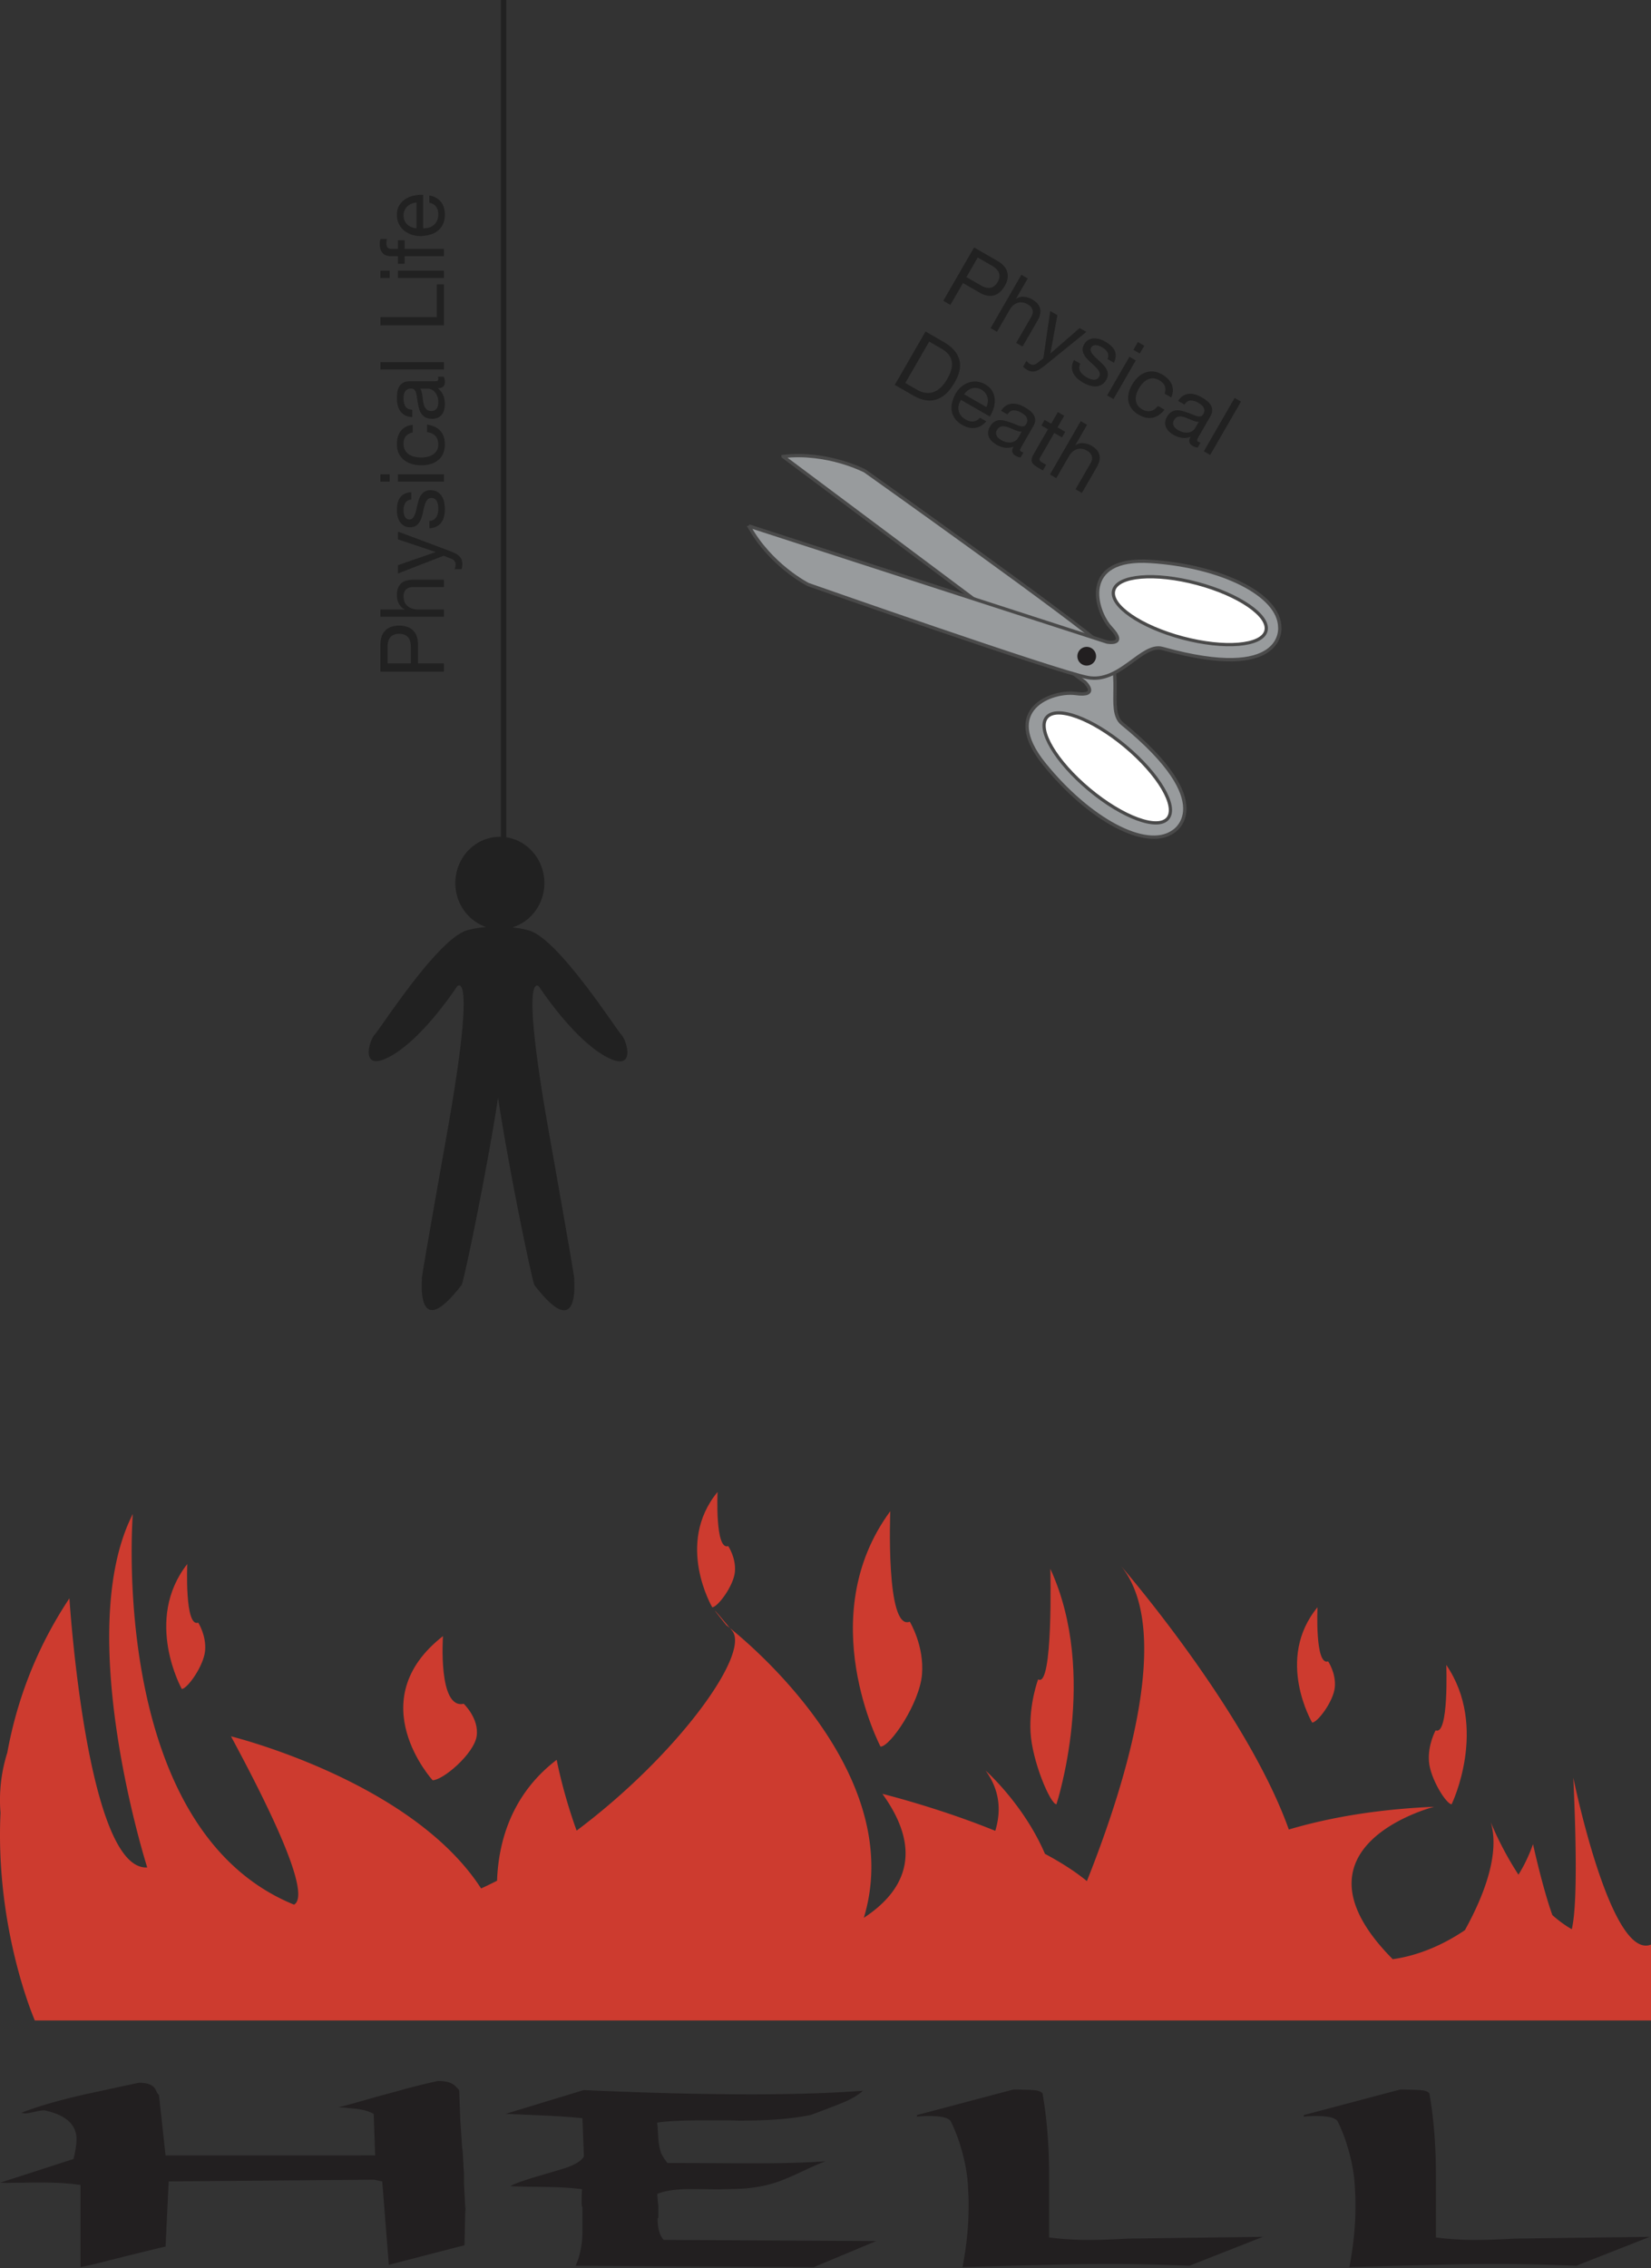 <svg width="300" height="412" viewBox="0 0 300 412" xmlns="http://www.w3.org/2000/svg">
    <rect x="0" y="0" width="300" height="412" fill="#333333" stroke="none"/>
    <title>
        Hell
    </title>
    <g fill="none" fill-rule="evenodd">
        <g fill="#221F20">
            <path d="M83.442 379.768c.05 1.358.109 3.062.182 5.114l.412 6.184c0-.466.01-.728.028-.782 0-.046.037.756.11 2.408.018.066.028.212.028.438 0 .308.01.488.028.538l.082 1.256v1.702l.277 5.402c0-.824-.01-1.258-.026-1.298-.028.674-.085 3.038-.158 7.094l-13.752 3.558-1.2-15.148-1.493-.31-37.312.31-.565 11.834c-1.048.232-2.776.65-5.188 1.248-.304.074-.784.19-1.435.354-.152.034-.28.064-.387.094a4.388 4.388 0 0 1-.237.056c-.053.014-.104.024-.15.036-.043.01-.1.026-.17.042-.069.016-.108.028-.124.032l-.022.01a3.795 3.795 0 0 1-.205.058.758.758 0 0 0-.112.026h-.022l-.048.018a.166.166 0 0 1-.045.008h.016-.016l-.045.014h.014-.014l-.044.018a.166.166 0 0 0-.045.008.134.134 0 0 1-.047.01h.015-.015l-.044.016a.11.11 0 0 1-.045.01 6.768 6.768 0 0 1-.318.074.76.76 0 0 0-.105.02.372.372 0 0 0-.055.014.12.12 0 0 1-.045.008h.013-.013l-.046.018a.111.111 0 0 1-.043.008c-.016 0-.036.006-.06.012a.139.139 0 0 1-.053.014h.012-.012l-.045.016c-.018.004-.032.008-.047.008a.162.162 0 0 0-.056.012.14.14 0 0 1-.057.014h.012-.012l-.045.016h.012-.012l-.022.01h.012-.012l-.043.016c-.018 0-.032.004-.048.008a.114.114 0 0 1-.045.008h.014-.014l-.046.018h-.023l-.046.018a.105.105 0 0 1-.043.008h.012-.012l-.047.018a.654.654 0 0 0-.125.018.131.131 0 0 1-.055.012h.01-.01l-.022.01h.014-.014l-.045.016h-.024l-.045.018h-.022l-.045.018a.174.174 0 0 1-.044.006.101.101 0 0 0-.047.01.12.12 0 0 1-.046.008h.016-.016l-.023.008h.012-.012l-.044.016a5.615 5.615 0 0 0-.158.036h.012-.012l-.045.014-.335.084c-1.95.508-3.478.858-4.575 1.056V396.89c-1.93-.306-4.319-.458-7.169-.458-1.806 0-2.789.012-2.958.036a234.77 234.77 0 0 0-3.07.024c-.32.004-.607.008-.866.008.166.006.598.01 1.29.01.017 0 .025-.004.025-.01h-.16c-.091-.006-.358-.008-.794-.008-.104 0-.227-.006-.361-.016H.001l13.356-4.316c.363-1.482.544-2.678.544-3.588 0-2.674-1.948-4.424-5.84-5.25-.395 0-.997.092-1.812.278-.813.186-1.354.28-1.606.28-.21 0-.46-.04-.75-.114 3.568-1.394 8.412-2.726 14.536-3.988l.318-.078c.09-.022.165-.038.225-.046a3.01 3.01 0 0 0 .227-.046l.773-.172c.15-.032.332-.068.541-.108.168-.038.673-.154 1.522-.342.014-.004.187-.04.519-.108.122-.022.497-.102 1.135-.236.393-.088.914-.196 1.565-.332 1.648 0 2.666.442 3.06 1.326.212.48.4.776.568.89l1.201 10.982H68.17l-.269-7.528c-.716-.426-1.68-.726-2.883-.894-.18-.026-.744-.086-1.698-.176-.06-.012-.136-.018-.225-.026v-.016H62.87a2.763 2.763 0 0 0-.272-.026v-.01h-.022c-.03-.002-.067-.006-.112-.006h-.204c-.199-.014-.461-.028-.795-.05 1.46-.354 3.45-.9 5.955-1.634h.013-.013a.114.114 0 0 0 .043-.01l.047-.016h.022l.048-.018a.1.1 0 0 0 .043-.008.134.134 0 0 1 .047-.01l.044-.016h.014-.014l.023-.006h.012-.012l.042-.014a.387.387 0 0 0 .06-.012l.1-.03a.607.607 0 0 1 .114-.03c.198-.074.385-.126.567-.162l.272-.074c.043-.016.105-.034.182-.05a.798.798 0 0 1 .122-.036.608.608 0 0 0 .126-.032c.03-.012.103-.03.227-.058l.067-.026a.383.383 0 0 1 .067-.018c.212-.044.383-.09.522-.142a.104.104 0 0 0 .045-.01l.045-.016a.12.12 0 0 0 .056-.012c.023-.01.043-.014.057-.018.016-.002.03-.006.047-.01h.024c.254-.07.434-.12.543-.154.359-.094.679-.178.949-.252l.045-.016a.114.114 0 0 0 .046-.008l.045-.018h.022c.118-.036.302-.084.543-.152.134-.034.24-.064.315-.092h.016-.016a.131.131 0 0 0 .048-.008c.254-.082.462-.138.612-.18.03-.01.06-.02.1-.028l.17-.038a.302.302 0 0 1 .045-.014.419.419 0 0 0 .066-.02c.124-.028.189-.044.207-.052 2.173-.568 3.945-.992 5.317-1.276.724 0 1.314.058 1.768.168.681.17 1.232.504 1.652.998a.21.21 0 0 1 .07.046h.023v.008c.01.006.02.012.02.024v.034a.558.558 0 0 0 .138.152h.043v.016a.106.106 0 0 1 .036.03c.006.014.018.034.031.06a.478.478 0 0 1 .048.112h.045l.012.016-.012.036c.012.01.016.032.016.068M156.8 379.768c-.776.704-1.8 1.342-3.081 1.91-1.117.492-3.243 1.318-6.383 2.48-3.26.688-7.524 1.032-12.793 1.032-.636 0-.975-.008-1.019-.026-.24-.018-1.046-.024-2.421-.024H127.777c-3.774 0-6.559.138-8.357.416 0 .254.006.39.03.41.016.02.03.09.03.208 0 .164.01.252.031.264 0 .356.008.544.028.568l.087 1.502c.053.758.191 1.522.414 2.29.12.476.535 1.176 1.245 2.094h3.042c1.415 0 3.523.01 6.331.028 2.805.018 4.915.026 6.33.026 5.398 0 9.744-.124 13.038-.372-.843.284-2.354.94-4.527 1.972-2.083.986-3.794 1.678-5.134 2.072-2.1.612-4.413.942-6.93.986-.665.01-1.306.026-1.924.042l-.774.024c-.572 0-1.434-.008-2.591-.026a204.508 204.508 0 0 0-2.59-.024c-2.717 0-4.76.298-6.136.9.103 1.284.166 1.954.18 2.018.02-.028.026-.132.026-.306v2.628c-.091.018-.137.066-.137.152 0 1.738.37 3.022 1.114 3.844l38.595.212-11.295 4.726-43.309-.244c.825-1.836 1.234-3.928 1.234-6.276v-4.386c-.09-.074-.139-.314-.139-.718 0-1.606.034-2.444.103-2.518a46.297 46.297 0 0 0-3.823-.33c-1.103-.054-2.757-.094-4.96-.116-1.68-.016-3.1-.056-4.277-.108.663-.424 2.471-1.066 5.424-1.93 2.895-.848 4.537-1.346 4.93-1.492 1.646-.612 2.657-1.278 3.018-1.996l-.276-6.932a147.61 147.61 0 0 0-7.672-.514c-1.743-.072-3.827-.166-6.265-.278l14.175-4.312c11.363.512 21.502.77 30.427.77 7.729 0 14.49-.216 20.307-.646M189.435 380.225c.798 4.584 1.198 9.594 1.198 15.032v11.158a57.11 57.11 0 0 0 7.044.448c2.128 0 4.538-.082 7.228-.242l24.586-.324-13.35 5.25c-5.593-.21-10.222-.318-13.889-.318-3.499 0-6.286.028-8.368.082-1.6.032-4.622.1-9.071.206-3.002.084-6.306.174-9.91.276.736-3.886 1.101-7.522 1.101-10.902v-1.212c-.014-.524-.06-1.498-.134-2.924-.166-2.39-.687-4.932-1.557-7.628a28.864 28.864 0 0 0-1.512-3.732c-.332-.692-1.654-1.036-3.97-1.036-1.006 0-1.742.046-2.21.136v-.312l17.517-4.642c.8 0 1.403.012 1.808.034 1.119.024 1.889.066 2.309.126.529.078.922.254 1.18.524M259.728 380.225c.802 4.584 1.194 9.594 1.194 15.032v11.158a57.27 57.27 0 0 0 7.048.448c2.124 0 4.538-.082 7.22-.242l24.598-.324-13.35 5.25c-5.601-.21-10.23-.318-13.889-.318-3.499 0-6.294.028-8.372.082-1.605.032-4.622.1-9.075.206-2.998.084-6.302.174-9.906.276.732-3.886 1.101-7.522 1.101-10.902v-1.212c-.013-.524-.057-1.498-.138-2.924-.162-2.39-.679-4.932-1.55-7.628a29.438 29.438 0 0 0-1.51-3.732c-.336-.692-1.655-1.036-3.974-1.036-1.01 0-1.743.046-2.21.136v-.312l17.516-4.642c.803 0 1.407.012 1.812.034 1.111.024 1.889.066 2.309.126.529.078.918.254 1.176.524"/>
        </g>
        <path d="M142.29 82.913l54.833 40.976s2.799 2.69-1.696 2.077c-4.145-.566-13.755 2.833-5.653 12.84 8.102 10.009 18.466 15.674 23.365 12.275 0 0 8.812-4.945-9.233-19.639-3.015-2.454.754-10.008-3.58-14.162-4.334-4.154-43.149-31.723-43.149-31.723s-6.783-3.588-14.887-2.644" fill="#989B9D"/>
        <path d="M142.29 82.913l54.833 40.976s2.799 2.69-1.696 2.077c-4.145-.566-13.755 2.833-5.653 12.84 8.102 10.009 18.466 15.674 23.365 12.275 0 0 8.812-4.945-9.233-19.639-3.015-2.454.754-10.008-3.58-14.162-4.334-4.154-43.149-31.723-43.149-31.723s-6.783-3.588-14.887-2.644z" stroke="#4A4A4A" stroke-width=".604"/>
        <path d="M212.2 148.658c-1.805 2.174-8.195-.17-14.271-5.24-6.076-5.068-9.542-10.94-7.734-13.114 1.808-2.175 8.197.17 14.276 5.24 6.073 5.069 9.536 10.94 7.728 13.114" stroke="#4A4A4A" stroke-width=".589" fill="#FFF"/>
        <path d="M136.066 95.537l65.081 21.082s3.813.731.71-2.587c-2.862-3.06-5.658-12.879 7.174-12.052 12.834.826 23.444 6.015 23.515 11.984 0 0 1.078 10.065-21.325 3.826-3.741-1.042-7.707 6.41-13.595 5.274-5.888-1.136-50.791-16.894-50.791-16.894s-6.845-3.465-10.769-10.633" fill="#989B9D"/>
        <path d="M136.066 95.537l65.081 21.082s3.813.731.71-2.587c-2.862-3.06-5.658-12.879 7.174-12.052 12.834.826 23.444 6.015 23.515 11.984 0 0 1.078 10.065-21.325 3.826-3.741-1.042-7.707 6.41-13.595 5.274-5.888-1.136-50.791-16.894-50.791-16.894s-6.845-3.465-10.769-10.633z" stroke="#4A4A4A" stroke-width=".604"/>
        <path d="M230.032 114.601c.723-2.736-4.884-6.597-12.528-8.629-7.64-2.031-14.423-1.462-15.143 1.274-.725 2.737 4.88 6.6 12.523 8.633 7.643 2.028 14.424 1.458 15.148-1.278" stroke="#4A4A4A" stroke-width=".589" fill="#FFF"/>
        <path d="M199.162 119.2a1.697 1.697 0 1 1-3.394 0c0-.939.76-1.7 1.698-1.7.937 0 1.696.761 1.696 1.7" fill="#221F20"/>
        <path d="M112.902 187.936c-1.019-1.062-11.466-17.439-16.792-18.926a17.684 17.684 0 0 0-3.006-.554c3.357-1.022 5.813-4.237 5.813-8.053 0-4.642-3.626-8.403-8.09-8.403s-8.09 3.761-8.09 8.403c0 3.737 2.356 6.899 5.606 7.988-1.13.088-2.3.266-3.452.588-5.327 1.488-15.774 17.866-16.793 18.927-1.03 1.062-2.866 7.231 3.073 3.829 5.934-3.405 11.872-12.549 11.872-12.549s3.69-4.253-1.842 26.793c-5.527 31.054-4.504 26.163-4.504 26.163s-1.254 12.204 7.17 1.276c.416-.543 4.703-21.264 6.632-34.025 1.924 12.758 6.218 33.514 6.634 34.059 8.424 10.93 7.17-1.274 7.17-1.274s1.023 4.89-4.503-26.163c-5.533-31.052-1.843-26.798-1.843-26.798s5.94 9.14 11.873 12.553c5.939 3.403 4.1-2.772 3.072-3.834" fill="#212121"/>
        <path d="M91.5.49v151.223" stroke="#212121" stroke-width=".982" stroke-linecap="square"/>
        <path d="M74.651 120.506h-4.23v-2.924c0-.85.18-1.47.54-1.864.361-.393.886-.59 1.575-.59s1.216.197 1.582.59c.366.393.544 1.015.533 1.864v2.924zM69.13 122h11.529v-1.494h-4.715v-3.428c.01-1.132-.285-1.989-.888-2.57-.603-.582-1.443-.873-2.519-.873s-1.913.29-2.51.873c-.598.581-.897 1.438-.897 2.57V122zm0-9.969h11.529v-1.336h-4.715c-.377 0-.724-.05-1.041-.15a2.384 2.384 0 0 1-.832-.448c-.237-.2-.42-.448-.549-.747-.13-.299-.194-.652-.194-1.061 0-.514.15-.917.452-1.21.302-.294.71-.441 1.227-.441h5.652V105.3h-5.49c-.452 0-.864.045-1.235.134-.372.089-.692.244-.961.464a2.2 2.2 0 0 0-.63.865c-.15.356-.226.802-.226 1.336 0 .241.027.49.081.747.054.257.137.503.25.739.113.236.259.448.436.637.178.189.396.335.654.44v.032H69.13v1.336zm12.643-11.934c.409.157.753.312 1.033.464.28.152.509.32.686.503a1.7 1.7 0 0 1 .388.613c.08.225.121.485.121.778 0 .158-.01.315-.032.472-.022.157-.06.31-.113.456h-1.26c.054-.115.1-.249.138-.401a1.65 1.65 0 0 0 .056-.385c0-.273-.067-.5-.202-.684a1.232 1.232 0 0 0-.573-.417l-1.405-.55-8.299 3.223v-1.51l6.83-2.374v-.031l-6.83-2.28v-1.415l9.462 3.538zm-3.746-5.488v1.337c.517-.021.955-.126 1.316-.315.36-.189.651-.44.872-.755.22-.314.38-.676.476-1.085.097-.408.145-.838.145-1.289 0-.409-.04-.82-.12-1.234a3.298 3.298 0 0 0-.429-1.117 2.428 2.428 0 0 0-.807-.802c-.334-.204-.753-.306-1.26-.306-.398 0-.731.076-1 .228a2.07 2.07 0 0 0-.67.597 3.17 3.17 0 0 0-.428.85c-.108.32-.2.647-.275.982-.075.315-.148.63-.218.944-.07.314-.156.597-.258.849a1.937 1.937 0 0 1-.388.62.783.783 0 0 1-.59.244.83.83 0 0 1-.524-.157 1.129 1.129 0 0 1-.323-.409 2 2 0 0 1-.17-.558 3.875 3.875 0 0 1-.048-.605c0-.22.024-.438.073-.653a1.97 1.97 0 0 1 .234-.59c.108-.178.25-.324.428-.44.178-.115.4-.183.67-.204v-1.337c-.506.032-.928.137-1.268.315-.339.178-.608.417-.807.715-.199.3-.339.642-.42 1.03-.08.388-.12.813-.12 1.274 0 .356.045.715.136 1.077.092.362.232.687.42.975.189.288.434.524.735.707.301.184.662.276 1.082.276.538 0 .958-.131 1.26-.393.3-.263.535-.59.702-.983.166-.393.296-.82.387-1.282.092-.46.194-.888.307-1.281.113-.393.26-.72.444-.983.183-.262.452-.393.807-.393.259 0 .471.063.638.189a1.2 1.2 0 0 1 .38.48c.086.193.145.405.177.636.032.23.048.45.048.66 0 .273-.026.538-.08.795a2.192 2.192 0 0 1-.267.691c-.123.205-.29.37-.5.496-.21.125-.466.194-.767.204zm-7.218-8.46H69.13v1.337h1.68V86.15zm1.502 1.337h8.348V86.15H72.31v1.336zm2.68-8.931v-1.384c-.495.053-.923.179-1.283.378-.36.199-.66.453-.896.762-.237.31-.412.666-.525 1.07-.113.403-.17.836-.17 1.297 0 .64.116 1.2.347 1.682.232.482.55.883.953 1.203.404.32.877.558 1.42.716a6.28 6.28 0 0 0 1.753.235c.624 0 1.197-.08 1.72-.243a3.801 3.801 0 0 0 1.348-.724 3.19 3.19 0 0 0 .872-1.195c.204-.477.306-1.024.306-1.643 0-1.038-.28-1.858-.84-2.46-.56-.603-1.356-.978-2.389-1.125v1.368c.646.084 1.146.312 1.502.684.355.372.532.889.532 1.549 0 .42-.086.78-.258 1.085-.172.304-.4.55-.686.739-.285.189-.611.327-.977.417a4.76 4.76 0 0 1-1.13.133c-.42 0-.826-.042-1.22-.126a3.103 3.103 0 0 1-1.04-.416 2.18 2.18 0 0 1-.727-.779c-.183-.325-.275-.728-.275-1.21 0-.566.146-1.017.436-1.353.29-.335.7-.555 1.227-.66zm5.635-10.126c.14.23.21.55.21.959 0 .346-.1.621-.298.826-.2.204-.525.306-.977.306.452.367.777.794.977 1.282.199.487.298 1.014.298 1.58 0 .367-.043.715-.129 1.046-.086.33-.22.615-.404.856a1.927 1.927 0 0 1-.718.574c-.296.142-.654.213-1.074.213-.473 0-.86-.079-1.162-.236a2.097 2.097 0 0 1-.735-.621 2.814 2.814 0 0 1-.428-.88c-.097-.331-.177-.67-.242-1.015a11.938 11.938 0 0 1-.17-1.046 5.688 5.688 0 0 0-.161-.872 1.44 1.44 0 0 0-.307-.598c-.134-.147-.33-.22-.59-.22-.3 0-.543.055-.726.165-.183.11-.323.252-.42.425a1.695 1.695 0 0 0-.193.581 4.28 4.28 0 0 0-.049.637c0 .566.11 1.038.331 1.415.22.378.638.582 1.252.614v1.336c-.517-.02-.953-.126-1.308-.314a2.427 2.427 0 0 1-.864-.755 3.124 3.124 0 0 1-.476-1.077 5.546 5.546 0 0 1-.146-1.297c0-.367.027-.731.081-1.093.054-.362.164-.69.331-.983.167-.293.401-.53.702-.707.302-.179.695-.268 1.179-.268h4.295c.323 0 .56-.018.71-.055.151-.036.226-.16.226-.37 0-.115-.026-.25-.08-.408h1.065zm-4.278 2.17c.129.167.223.388.282.66.06.273.108.558.145.857.038.299.081.6.13.904.048.304.126.577.234.818.107.241.26.438.46.59.2.152.47.228.815.228.226 0 .417-.045.574-.134.156-.09.282-.205.379-.346a1.43 1.43 0 0 0 .21-.495 2.68 2.68 0 0 0 .064-.598c0-.44-.061-.818-.185-1.132a2.37 2.37 0 0 0-.468-.77 1.845 1.845 0 0 0-.614-.44 1.586 1.586 0 0 0-.622-.142h-1.404zm-7.218-3.49h11.529v-1.337H69.129v1.336zm0-8.004h11.529v-7.438h-1.292v5.944H69.129v1.494zm1.68-9.938h-1.68v1.337h1.68v-1.337zm1.501 1.337h8.348v-1.337H72.31v1.337zm1.211-3.963h7.137v-1.336H73.52v-1.573H72.31v1.573h-1.163c-.366 0-.613-.09-.742-.268-.13-.178-.194-.43-.194-.754 0-.116.008-.241.024-.378a1.62 1.62 0 0 1 .089-.377h-1.195c-.043.126-.075.27-.097.432a3.334 3.334 0 0 0-.032.433c0 .734.175 1.292.525 1.674.35.383.864.574 1.542.574h1.243v1.368h1.211v-1.368zm2.164-9.748v4.67a2.923 2.923 0 0 1-.913-.205 2.441 2.441 0 0 1-.75-.472 2.16 2.16 0 0 1-.51-.715 2.274 2.274 0 0 1-.185-.936c0-.335.062-.642.186-.92.124-.277.29-.518.5-.723.21-.204.46-.367.751-.487.29-.12.598-.192.92-.212zm2.325-1.29v1.321c.549.115.958.354 1.227.715.269.362.403.826.403 1.392 0 .44-.075.823-.226 1.148a2.255 2.255 0 0 1-1.477 1.258 3.397 3.397 0 0 1-1.041.125v-6.085a6.82 6.82 0 0 0-1.599.134 4.7 4.7 0 0 0-1.55.598c-.474.288-.864.67-1.17 1.147-.307.477-.46 1.077-.46 1.8 0 .556.107 1.067.322 1.534.215.466.517.87.904 1.21.388.341.845.606 1.373.795a5.145 5.145 0 0 0 1.744.283 6.856 6.856 0 0 0 1.76-.276 3.874 3.874 0 0 0 1.388-.73c.388-.326.69-.727.904-1.204.216-.477.323-1.04.323-1.69 0-.922-.237-1.688-.71-2.296-.474-.608-1.179-1-2.115-1.179zM175.61 50.33l2.053-3.557 2.522 1.456c.733.423 1.18.884 1.345 1.383.164.498.078 1.038-.256 1.617s-.76.925-1.277 1.037c-.516.112-1.138-.048-1.865-.48l-2.523-1.457zM177 44.942l-5.596 9.693 1.288.743 2.29-3.964 2.956 1.707c.97.573 1.854.75 2.648.534.794-.217 1.453-.778 1.975-1.683.523-.905.678-1.754.467-2.546-.212-.792-.806-1.47-1.783-2.034l-4.245-2.45zm8.599 4.964l-5.597 9.693 1.153.665 2.289-3.964c.183-.317.394-.584.634-.801.24-.217.504-.376.79-.476.287-.1.59-.13.911-.09.32.04.657.162 1.01.366.442.256.717.583.824.983.107.4.035.817-.216 1.251l-2.743 4.751 1.153.666 2.665-4.616c.22-.38.38-.748.484-1.105.103-.356.126-.703.066-1.038a2.188 2.188 0 0 0-.44-.96c-.234-.305-.582-.59-1.043-.856a3.713 3.713 0 0 0-.683-.304 3.287 3.287 0 0 0-.76-.158 2.492 2.492 0 0 0-.76.05 1.773 1.773 0 0 0-.697.33l-.027-.015 2.14-3.707-1.153-.665zm4.156 16.572a8.48 8.48 0 0 1-.902.638c-.267.16-.522.269-.767.327a1.7 1.7 0 0 1-.717.02 2.347 2.347 0 0 1-.73-.286 3.547 3.547 0 0 1-.391-.262 2.216 2.216 0 0 1-.339-.322l.612-1.059c.073.103.166.208.28.315.112.108.213.188.304.24.235.135.464.192.688.17.223-.021.436-.113.637-.274l1.157-.907 1.248-8.583 1.302.752-1.267 6.925.027.015 5.282-4.607 1.22.705-7.644 6.193zm6.552-.416l-1.153-.666c-.233.445-.356.866-.368 1.263-.012.397.064.767.228 1.109.164.342.399.656.704.94.306.286.653.54 1.042.765.353.204.727.374 1.123.513.397.138.787.203 1.171.196.384-.008.745-.1 1.084-.28.338-.178.63-.48.875-.906.194-.335.29-.653.29-.955 0-.302-.064-.589-.19-.86a3.19 3.19 0 0 0-.525-.783 9.987 9.987 0 0 0-.714-.72c-.235-.22-.471-.438-.708-.654a5.416 5.416 0 0 1-.607-.64 1.937 1.937 0 0 1-.348-.635.75.75 0 0 1 .076-.617.791.791 0 0 1 .39-.363 1.12 1.12 0 0 1 .51-.067c.184.015.371.06.563.135.192.075.374.161.546.26.19.11.366.239.528.387.161.147.293.31.395.49.101.18.158.372.172.58a1.35 1.35 0 0 1-.15.664l1.153.666c.219-.441.334-.849.344-1.222a2.109 2.109 0 0 0-.225-1.035 2.933 2.933 0 0 0-.684-.866 6.386 6.386 0 0 0-1.04-.736 4.467 4.467 0 0 0-.996-.421 3.234 3.234 0 0 0-1.044-.133c-.34.015-.663.104-.967.266-.305.162-.559.42-.763.772-.26.453-.352.87-.272 1.255.08.384.249.744.507 1.08.258.336.564.657.917.964.353.306.672.605.956.896.285.29.495.578.632.862.138.285.12.576-.052.875-.126.217-.283.365-.473.442-.19.078-.389.105-.598.08a2.41 2.41 0 0 1-.635-.167 4.869 4.869 0 0 1-.593-.289 3.941 3.941 0 0 1-.646-.463 2.217 2.217 0 0 1-.467-.568 1.417 1.417 0 0 1-.184-.668c-.007-.239.058-.488.196-.746zm10.8-1.856l.814-1.412-1.152-.666-.815 1.412 1.152.666zm-1.882.597l-4.053 7.018 1.153.666 4.052-7.019-1.152-.665zm6.402 6.7l1.193.69c.195-.443.295-.865.298-1.267a2.78 2.78 0 0 0-.223-1.134 3.145 3.145 0 0 0-.667-.973 4.888 4.888 0 0 0-1.037-.789c-.552-.318-1.091-.5-1.62-.546a3.345 3.345 0 0 0-1.5.202c-.471.18-.907.46-1.306.839-.4.378-.751.83-1.054 1.355a5.466 5.466 0 0 0-.625 1.567 3.662 3.662 0 0 0-.03 1.494c.093.476.295.919.607 1.328.312.41.735.768 1.268 1.076.896.517 1.739.69 2.53.52.792-.17 1.502-.654 2.13-1.45l-1.18-.68c-.386.5-.825.808-1.319.921-.493.114-1.025.006-1.594-.323-.362-.209-.632-.461-.81-.757a2.103 2.103 0 0 1-.305-.945 2.943 2.943 0 0 1 .115-1.03c.1-.351.245-.69.433-1.016.204-.353.438-.674.7-.962a2.97 2.97 0 0 1 .866-.669 2.15 2.15 0 0 1 1.024-.223c.369.008.761.132 1.177.372.488.282.807.629.955 1.04.148.412.14.865-.026 1.36zm5.998 9.781c-.267.003-.576-.097-.929-.301-.298-.172-.487-.393-.567-.662-.08-.27-.01-.594.21-.974a3.185 3.185 0 0 1-1.58.183 4.215 4.215 0 0 1-1.508-.536 4.212 4.212 0 0 1-.839-.63 2.42 2.42 0 0 1-.543-.765 1.88 1.88 0 0 1-.146-.89c.021-.32.134-.656.338-1.009.23-.398.486-.684.768-.86a2.05 2.05 0 0 1 .892-.308c.313-.03.635-.004.967.079.332.083.663.183.992.301.353.12.681.246.985.378.303.133.58.233.83.3.252.066.473.079.665.039.192-.04.35-.169.476-.386.146-.254.216-.485.21-.693a1.128 1.128 0 0 0-.162-.565 1.718 1.718 0 0 0-.408-.452 4.371 4.371 0 0 0-.526-.358c-.488-.282-.948-.424-1.38-.427-.434-.002-.812.247-1.137.747l-1.153-.665c.269-.424.57-.739.906-.943a2.376 2.376 0 0 1 1.07-.35c.379-.03.765.016 1.16.135.396.12.792.294 1.19.524.316.183.618.387.903.612.286.225.515.481.687.768.172.286.262.6.27.942.007.343-.107.717-.342 1.125l-2.085 3.61c-.157.272-.256.48-.297.625-.042.145.028.27.209.374.1.058.23.103.392.136l-.518.896zm.206-4.678a1.656 1.656 0 0 1-.707-.091 10.027 10.027 0 0 1-.81-.305 28.609 28.609 0 0 0-.842-.341 3.308 3.308 0 0 0-.82-.21c-.26-.03-.503 0-.731.093-.228.091-.425.282-.593.572-.11.19-.164.373-.162.548 0 .176.039.34.114.491.075.152.183.293.325.424.142.13.303.247.484.351.38.22.735.355 1.067.408.33.053.628.05.891-.01.264-.06.49-.158.678-.297.188-.138.33-.289.424-.452l.682-1.18zm6.514-4.33l-5.596 9.693 1.152.666 5.597-9.693-1.153-.666zm-59.843-2.711l4.342-7.521 2.17 1.253c.597.344 1.05.718 1.36 1.12.31.402.502.839.574 1.309.072.47.033.966-.118 1.488a7.5 7.5 0 0 1-.728 1.652c-.345.598-.7 1.072-1.065 1.422-.365.35-.723.611-1.075.782-.352.17-.695.269-1.028.293a3.649 3.649 0 0 1-1.727-.282 6.234 6.234 0 0 1-.562-.279l-2.143-1.237zm3.68-9.35l-5.595 9.692 3.322 1.918c.805.465 1.566.754 2.285.867.718.113 1.391.064 2.019-.147.628-.21 1.214-.578 1.758-1.102.544-.525 1.051-1.195 1.521-2.01.899-1.556 1.165-2.947.8-4.171-.366-1.225-1.295-2.268-2.787-3.13l-3.322-1.918zm11.045 13.724l-4.028-2.325c.175-.261.381-.483.62-.665.237-.183.494-.315.77-.397.277-.082.565-.105.865-.071.3.034.598.137.897.31a2.275 2.275 0 0 1 1.084 1.395c.074.278.093.57.056.874a2.728 2.728 0 0 1-.264.88zm-.017 2.597l-1.139-.657c-.366.404-.77.629-1.213.675-.442.046-.907-.072-1.396-.353-.38-.22-.673-.474-.88-.762a2.24 2.24 0 0 1-.398-.909 2.29 2.29 0 0 1 .03-.96 3.22 3.22 0 0 1 .397-.938l5.249 3.03c.263-.415.484-.885.66-1.41a4.495 4.495 0 0 0 .237-1.601 3.548 3.548 0 0 0-.421-1.556c-.263-.495-.706-.923-1.33-1.283a3.589 3.589 0 0 0-2.962-.335 4.047 4.047 0 0 0-1.351.759c-.419.35-.782.79-1.09 1.325a6.502 6.502 0 0 0-.618 1.617 3.73 3.73 0 0 0-.043 1.531c.092.488.292.94.598 1.36.307.418.741.789 1.302 1.113.795.459 1.57.641 2.325.546.754-.096 1.435-.493 2.043-1.192zm6.244 6.537c-.267.003-.577-.097-.93-.3-.298-.173-.487-.394-.566-.663-.08-.27-.01-.594.21-.974a3.185 3.185 0 0 1-1.58.183 4.215 4.215 0 0 1-1.508-.536 4.212 4.212 0 0 1-.839-.629 2.42 2.42 0 0 1-.543-.766 1.88 1.88 0 0 1-.146-.89c.021-.32.134-.655.338-1.008.23-.399.486-.685.767-.86a2.05 2.05 0 0 1 .893-.309c.313-.03.635-.004.967.079.332.083.663.183.992.301.353.12.681.246.984.379.303.132.58.232.831.298.251.067.473.08.665.04.192-.04.35-.169.476-.386.146-.253.216-.484.21-.693a1.128 1.128 0 0 0-.162-.564 1.718 1.718 0 0 0-.408-.453 4.371 4.371 0 0 0-.526-.358c-.488-.282-.949-.424-1.381-.426-.433-.003-.812.246-1.136.746l-1.153-.665c.269-.424.57-.738.906-.943a2.376 2.376 0 0 1 1.07-.35c.379-.03.765.016 1.16.135.395.12.792.294 1.19.524.316.183.617.387.903.612.286.225.515.481.687.768.172.286.262.6.27.943.007.342-.107.717-.342 1.124l-2.085 3.61c-.157.272-.256.48-.297.626-.042.145.028.27.209.374.099.057.23.102.391.135l-.517.896zm.205-4.678a1.656 1.656 0 0 1-.706-.09 10.027 10.027 0 0 1-.81-.305 28.608 28.608 0 0 0-.842-.342 3.308 3.308 0 0 0-.82-.21c-.26-.03-.503.001-.731.093-.228.092-.426.282-.593.572-.11.19-.164.373-.163.548.001.176.04.34.114.492.076.152.184.293.326.423.142.13.303.247.484.352.38.219.735.355 1.066.407.332.053.629.05.892-.01.263-.059.49-.158.678-.296.188-.139.33-.29.424-.453l.681-1.18zm6.503-.77l1.215-2.105-1.153-.665-1.215 2.104-1.193-.69-.588 1.02 1.194.688-2.58 4.466c-.187.326-.307.607-.359.843-.051.235-.043.445.025.63.069.184.197.358.386.521.19.164.433.331.731.504l.882.509.588-1.019-.53-.305a4.435 4.435 0 0 1-.428-.275.657.657 0 0 1-.214-.24.387.387 0 0 1-.019-.265c.025-.095.076-.21.154-.346l2.516-4.357 1.397.806.588-1.018-1.397-.806zm4.216-1.132l-5.596 9.693 1.152.665 2.29-3.964c.182-.317.393-.584.634-.801.24-.218.503-.376.79-.476.286-.1.59-.13.91-.09.32.04.657.162 1.01.366.443.256.718.583.825.983.107.4.035.816-.216 1.25l-2.744 4.752 1.153.666 2.665-4.616c.22-.38.381-.748.484-1.105.104-.357.126-.703.067-1.039a2.188 2.188 0 0 0-.44-.96c-.235-.304-.582-.59-1.044-.855a3.713 3.713 0 0 0-.683-.304 3.288 3.288 0 0 0-.759-.158 2.492 2.492 0 0 0-.76.05 1.773 1.773 0 0 0-.698.33l-.027-.016 2.14-3.706-1.153-.665z" fill="#212121"/>
        <g fill="#CD3B2F">
            <path d="M.092 329.273a28.541 28.541 0 0 1 1.235-10.926c1.666-9.12 5.09-18.718 11.287-28.03 0 0 3.14 49.541 14.137 48.888 0 0-13.611-42.696-2.617-64.205 0 0-4.619 57.147 29.293 70.96 2.098-1.16.385-8.617-11.454-30.568 0 0 32.814 8.054 45.447 27.63.97-.446 1.937-.915 2.898-1.405.241-6.777 2.447-15.564 10.835-21.963 0 0 1.075 5.807 3.622 12.86 18.434-13.802 31.671-32.24 28.244-36.33-6.279-7.495-1.043-.976-1.043-.976s33.44 25.277 24.987 53.144c6.939-4.54 11.22-11.67 3.373-22.516 0 0 10.124 2.494 20.512 6.717 1.126-3.689.812-7.412-1.757-10.945 0 0 6.937 6.138 10.785 15.124 2.855 1.527 5.48 3.184 7.62 4.952 7.178-18.01 15.694-45.622 6.2-57.234 0 0 22.747 26.197 30.493 47.862 7.268-2.15 15.986-3.685 26.413-4.13 0 0-27.977 7.098-7.537 27.682 4.326-.586 8.949-2.432 13.12-5.273 3.406-6.161 6.42-13.824 4.69-19.637 0 0 1.797 4.62 5.044 9.566a28.27 28.27 0 0 0 2.642-5.552s1.704 7.82 3.516 12.892c1.106.981 2.283 1.855 3.528 2.564.758-3.163 1.021-11.214.281-27.514 0 0 6.766 33.242 14.114 30.31V367H6.331S-.89 350.56.092 329.273z"/>
            <path d="M129.417 291.945s-6.785-11.54.97-20.945c0 0-.487 10.687 1.936 9.832 0 0 1.454 2.137 1.212 4.7-.243 2.566-3.148 6.413-4.118 6.413M159.999 317.255s-12.403-23.564 1.774-42.764c0 0-.886 21.818 3.542 20.073 0 0 2.66 4.363 2.217 9.6-.446 5.236-5.76 13.09-7.533 13.09M78.61 323.364s-13.177-14.428 1.884-26.182c0 0-.94 13.356 3.764 12.29 0 0 2.826 2.67 2.355 5.877-.473 3.206-6.119 8.015-8.002 8.015M191.962 327.727s7.75-23.563-1.107-42.763c0 0 .553 21.818-2.214 20.072 0 0-1.662 4.364-1.386 9.6.279 5.237 3.6 13.091 4.707 13.091M33.03 306.782s-6.977-12.503.998-22.691c0 0-.5 11.578 1.994 10.65 0 0 1.494 2.317 1.245 5.096-.251 2.777-3.24 6.945-4.237 6.945M263.773 327.727s6.783-13.946-.971-25.309c0 0 .488 12.913-1.935 11.881 0 0-1.454 2.582-1.212 5.68.24 3.1 3.147 7.748 4.118 7.748M238.429 312.89s-6.784-11.54.971-20.945c0 0-.488 10.688 1.934 9.833 0 0 1.455 2.136 1.213 4.7-.243 2.566-3.147 6.413-4.118 6.413"/>
        </g>
    </g>
</svg>
